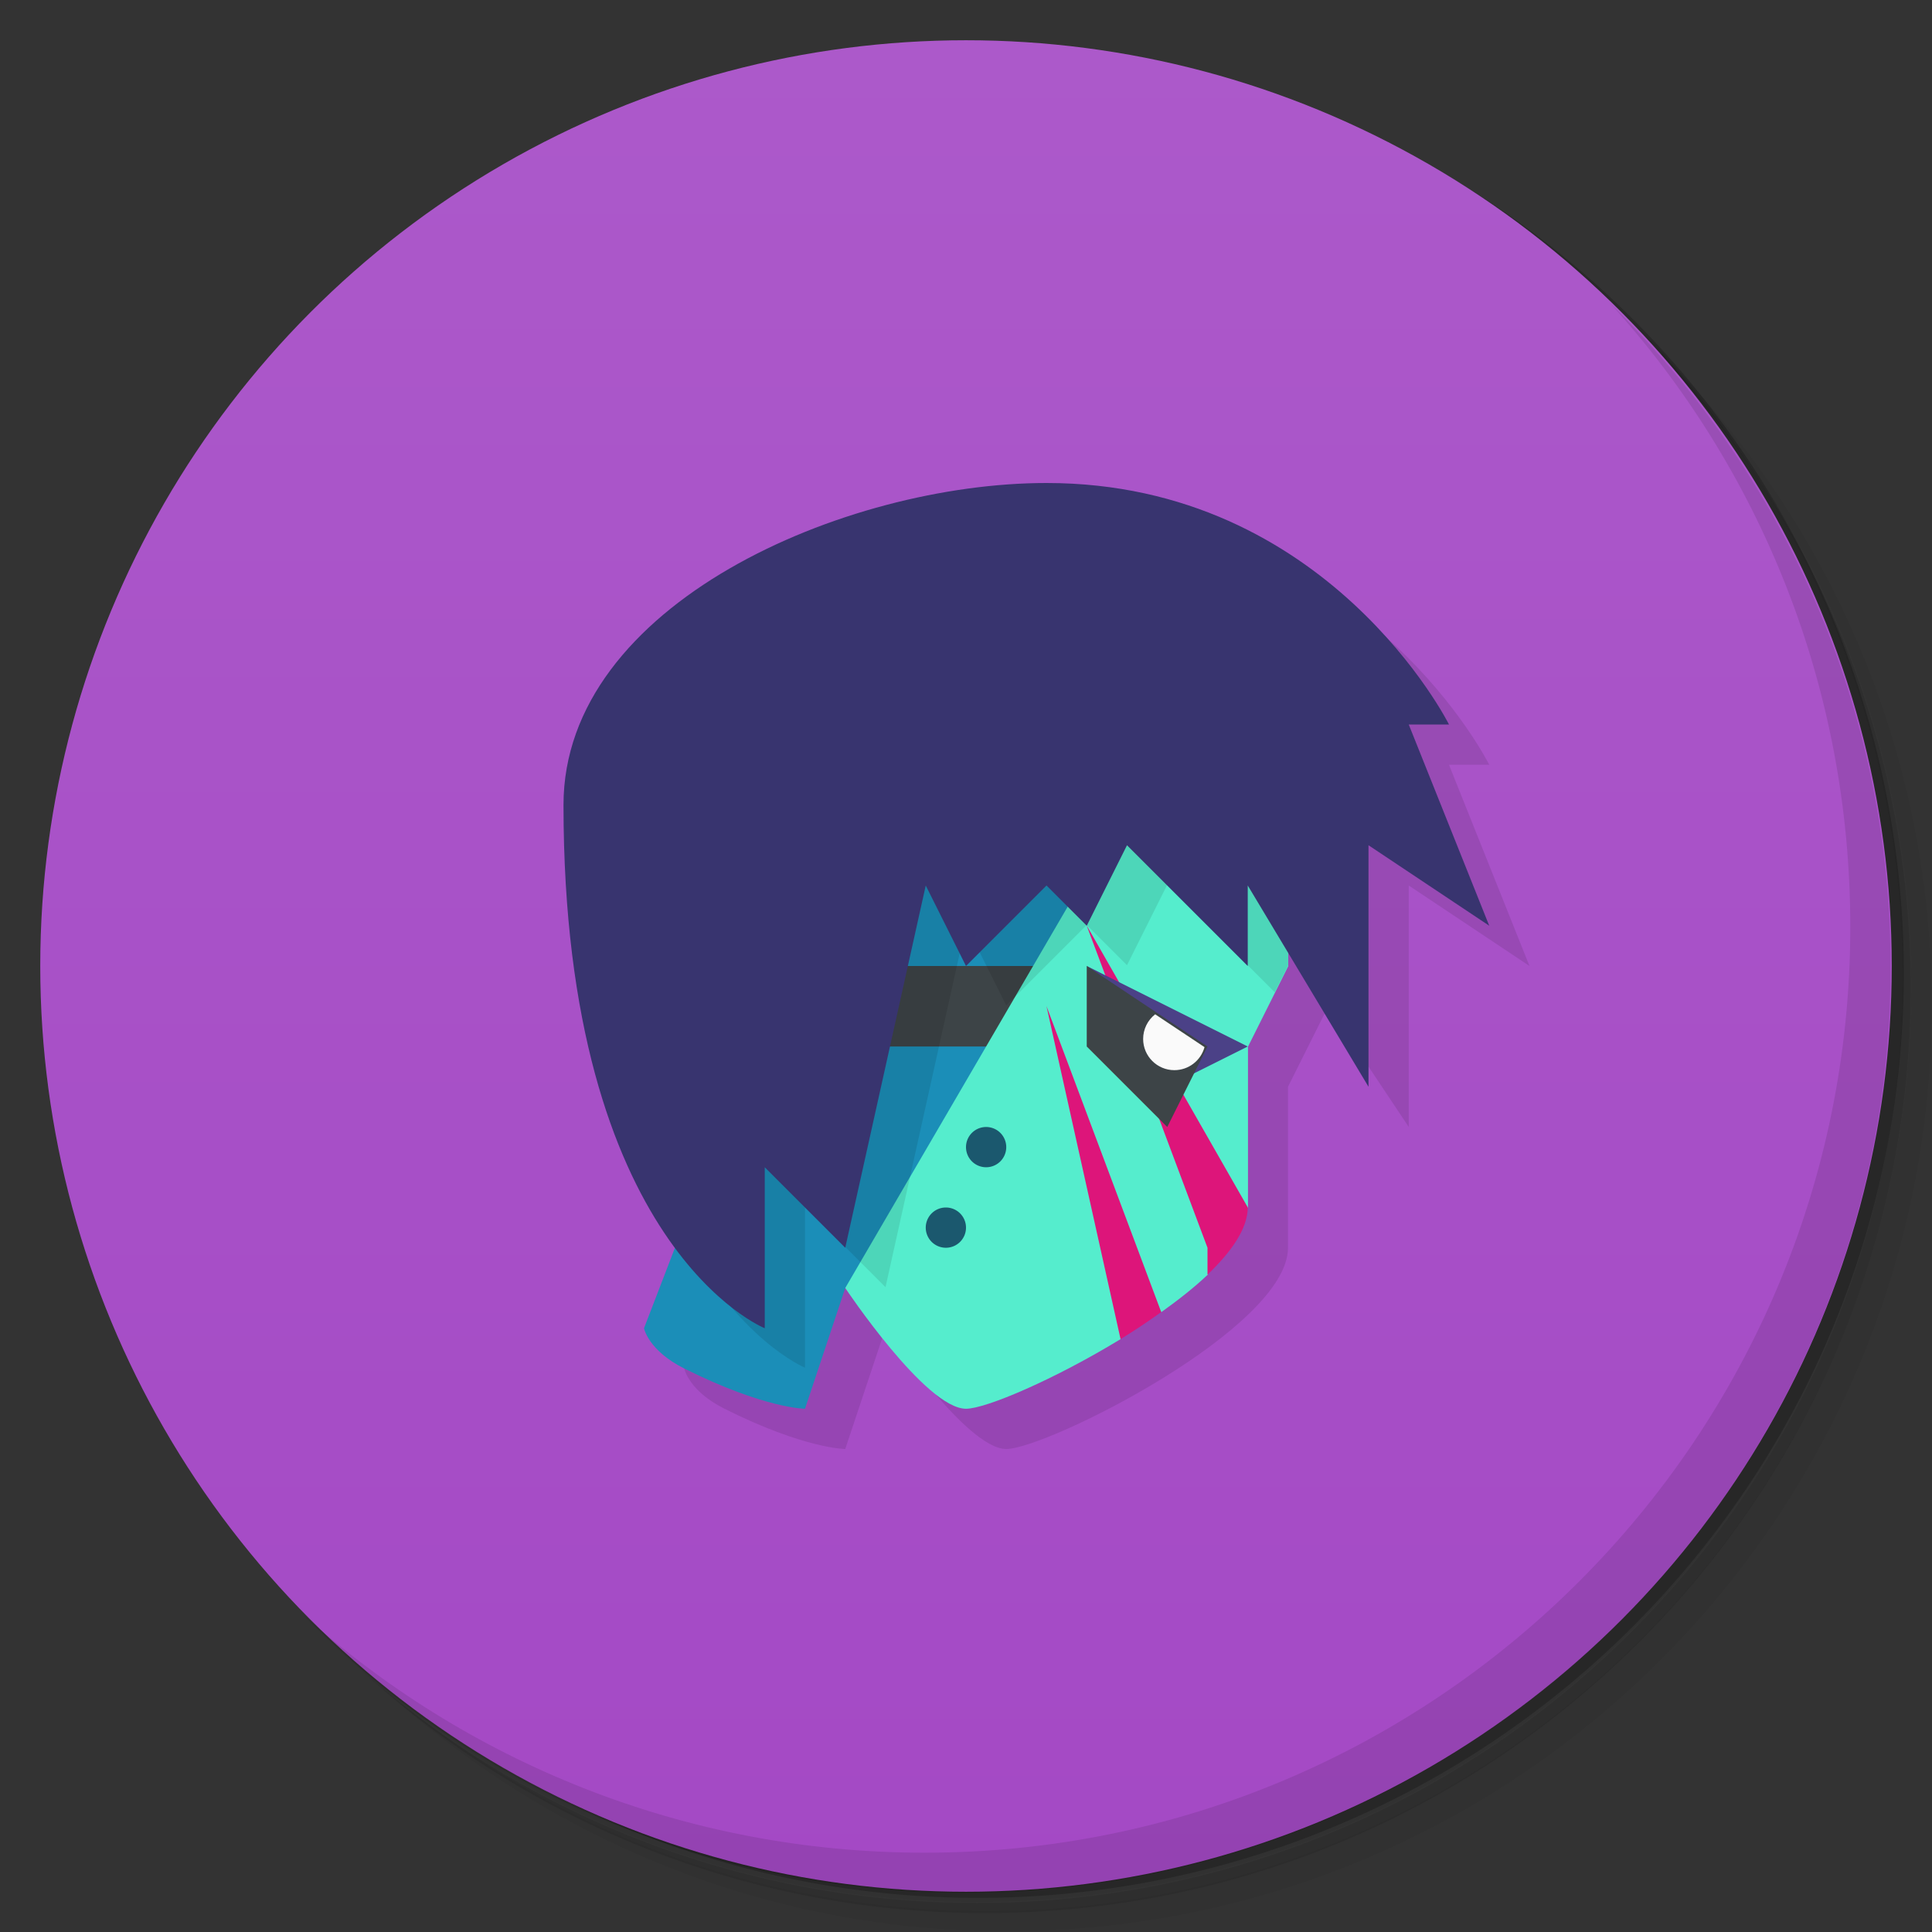 <svg version="1.1" viewBox="0 0 48 48" xmlns="http://www.w3.org/2000/svg">
 <rect x="0" y="0" width="48" height="48" fill="#333333" stroke="none"/>
 <defs>
  <linearGradient id="bg" x2="0" y1="1" y2="47" gradientUnits="userSpaceOnUse">
   <stop style="stop-color:#ac59ca" offset="0"/>
   <stop style="stop-color:#a449c5" offset="1"/>
  </linearGradient>
 </defs>
 <path d="m36.3 5c5.86 4.06 9.69 10.8 9.69 18.5 0 12.4-10.1 22.5-22.5 22.5-7.67 0-14.4-3.83-18.5-9.69 1.04 1.82 2.31 3.5 3.78 4.97 4.08 3.71 9.51 5.97 15.5 5.97 12.7 0 23-10.3 23-23 0-5.95-2.26-11.4-5.97-15.5-1.47-1.48-3.15-2.74-4.97-3.78zm4.97 3.78c3.85 4.11 6.22 9.64 6.22 15.7 0 12.7-10.3 23-23 23-6.08 0-11.6-2.36-15.7-6.22 4.16 4.14 9.88 6.72 16.2 6.72 12.7 0 23-10.3 23-23 0-6.34-2.58-12.1-6.72-16.2z" style="opacity:.05"/>
 <path d="m41.3 8.78c3.71 4.08 5.97 9.51 5.97 15.5 0 12.7-10.3 23-23 23-5.95 0-11.4-2.26-15.5-5.97 4.11 3.85 9.64 6.22 15.7 6.22 12.7 0 23-10.3 23-23 0-6.08-2.36-11.6-6.22-15.7z" style="opacity:.1"/>
 <path d="m31.2 2.38c8.62 3.15 14.8 11.4 14.8 21.1 0 12.4-10.1 22.5-22.5 22.5-9.71 0-18-6.14-21.1-14.8a23 23 0 0 0 44.9-7 23 23 0 0 0-16-21.9z" style="opacity:.2"/>
 <circle cx="24" cy="24" r="23" style="fill:url(#bg)"/>
 <path d="m40 7.53c3.71 4.08 5.97 9.51 5.97 15.5 0 12.7-10.3 23-23 23-5.95 0-11.4-2.26-15.5-5.97 4.18 4.29 10 6.97 16.5 6.97 12.7 0 23-10.3 23-23 0-6.46-2.68-12.3-6.97-16.5z" style="opacity:.1"/>
 <path d="m27 13-10 21s0.106 0.553 1 1c2 1 3 1 3 1l1-3s2 3 3 3 7-3 7-5v-4l1-2 2 3v-6l3 2-2-5h1s-3-6-10-6z" style="opacity:.1"/>
 <path d="m20 35s-1 0-3-1c-0.894-0.447-1-1-1-1l5-13h10l-10 12z" style="fill:#1b8eb8"/>
 <rect x="20" y="24" width="6" height="2" style="fill:#3d4447"/>
 <path d="m28 20-7 12s2 3 3 3c0.496 0 2.22-0.74 3.84-1.73l0.162-1.27 0.85 0.6c0.426-0.304 0.826-0.619 1.16-0.936h-0.006l0.5-1.66h0.5v-4l1-2v-2z" style="fill:#55edcd"/>
 <path d="m21 20-4.08 10.6c1.41 2.7 3.08 3.38 3.08 3.38v-4l2 2 2-9 1 2 2-2 1 1 1-2 2.67 2.67 0.334-0.666v-2l-2.5-1.25-8.5-0.75z" style="opacity:.1"/>
 <path d="m31 22 3 5v-6l3 2-2-5h1s-3-6-10-6c-5 0-12 3-12 8 0 11 5 13 5 13v-4l2 2 2-9 1 2 2-2 1 1 1-2 3 3z" style="fill:#38346f"/>
 <path d="m27 23 3 8v0.664c6.68e-4 7.03e-4 0.001 0.001 0.002 0.002 0.602-0.576 0.998-1.15 0.998-1.67l-4-7zm-1 2 1.84 8.27c0.348-0.213 0.687-0.44 1.01-0.672l-2.85-7.6z" style="fill:#dd157a"/>
 <path d="m29 27 2-1-4-2z" style="fill:#4b4187"/>
 <path d="m27 24v2l2 2 1-2z" style="fill:#3d4447"/>
 <path d="m24.5 28a0.5 0.5 0 0 0-0.5 0.5 0.5 0.5 0 0 0 0.5 0.5 0.5 0.5 0 0 0 0.5-0.5 0.5 0.5 0 0 0-0.5-0.5zm-1 2a0.5 0.5 0 0 0-0.5 0.5 0.5 0.5 0 0 0 0.5 0.5 0.5 0.5 0 0 0 0.5-0.5 0.5 0.5 0 0 0-0.5-0.5z" style="fill:#1b586e"/>
 <path d="m28.7 25.2c-0.189 0.147-0.299 0.374-0.299 0.613 6.38e-4 0.428 0.348 0.775 0.777 0.775 0.35-1e-3 0.656-0.235 0.748-0.572z" style="fill:#fafafa"/>
</svg>
